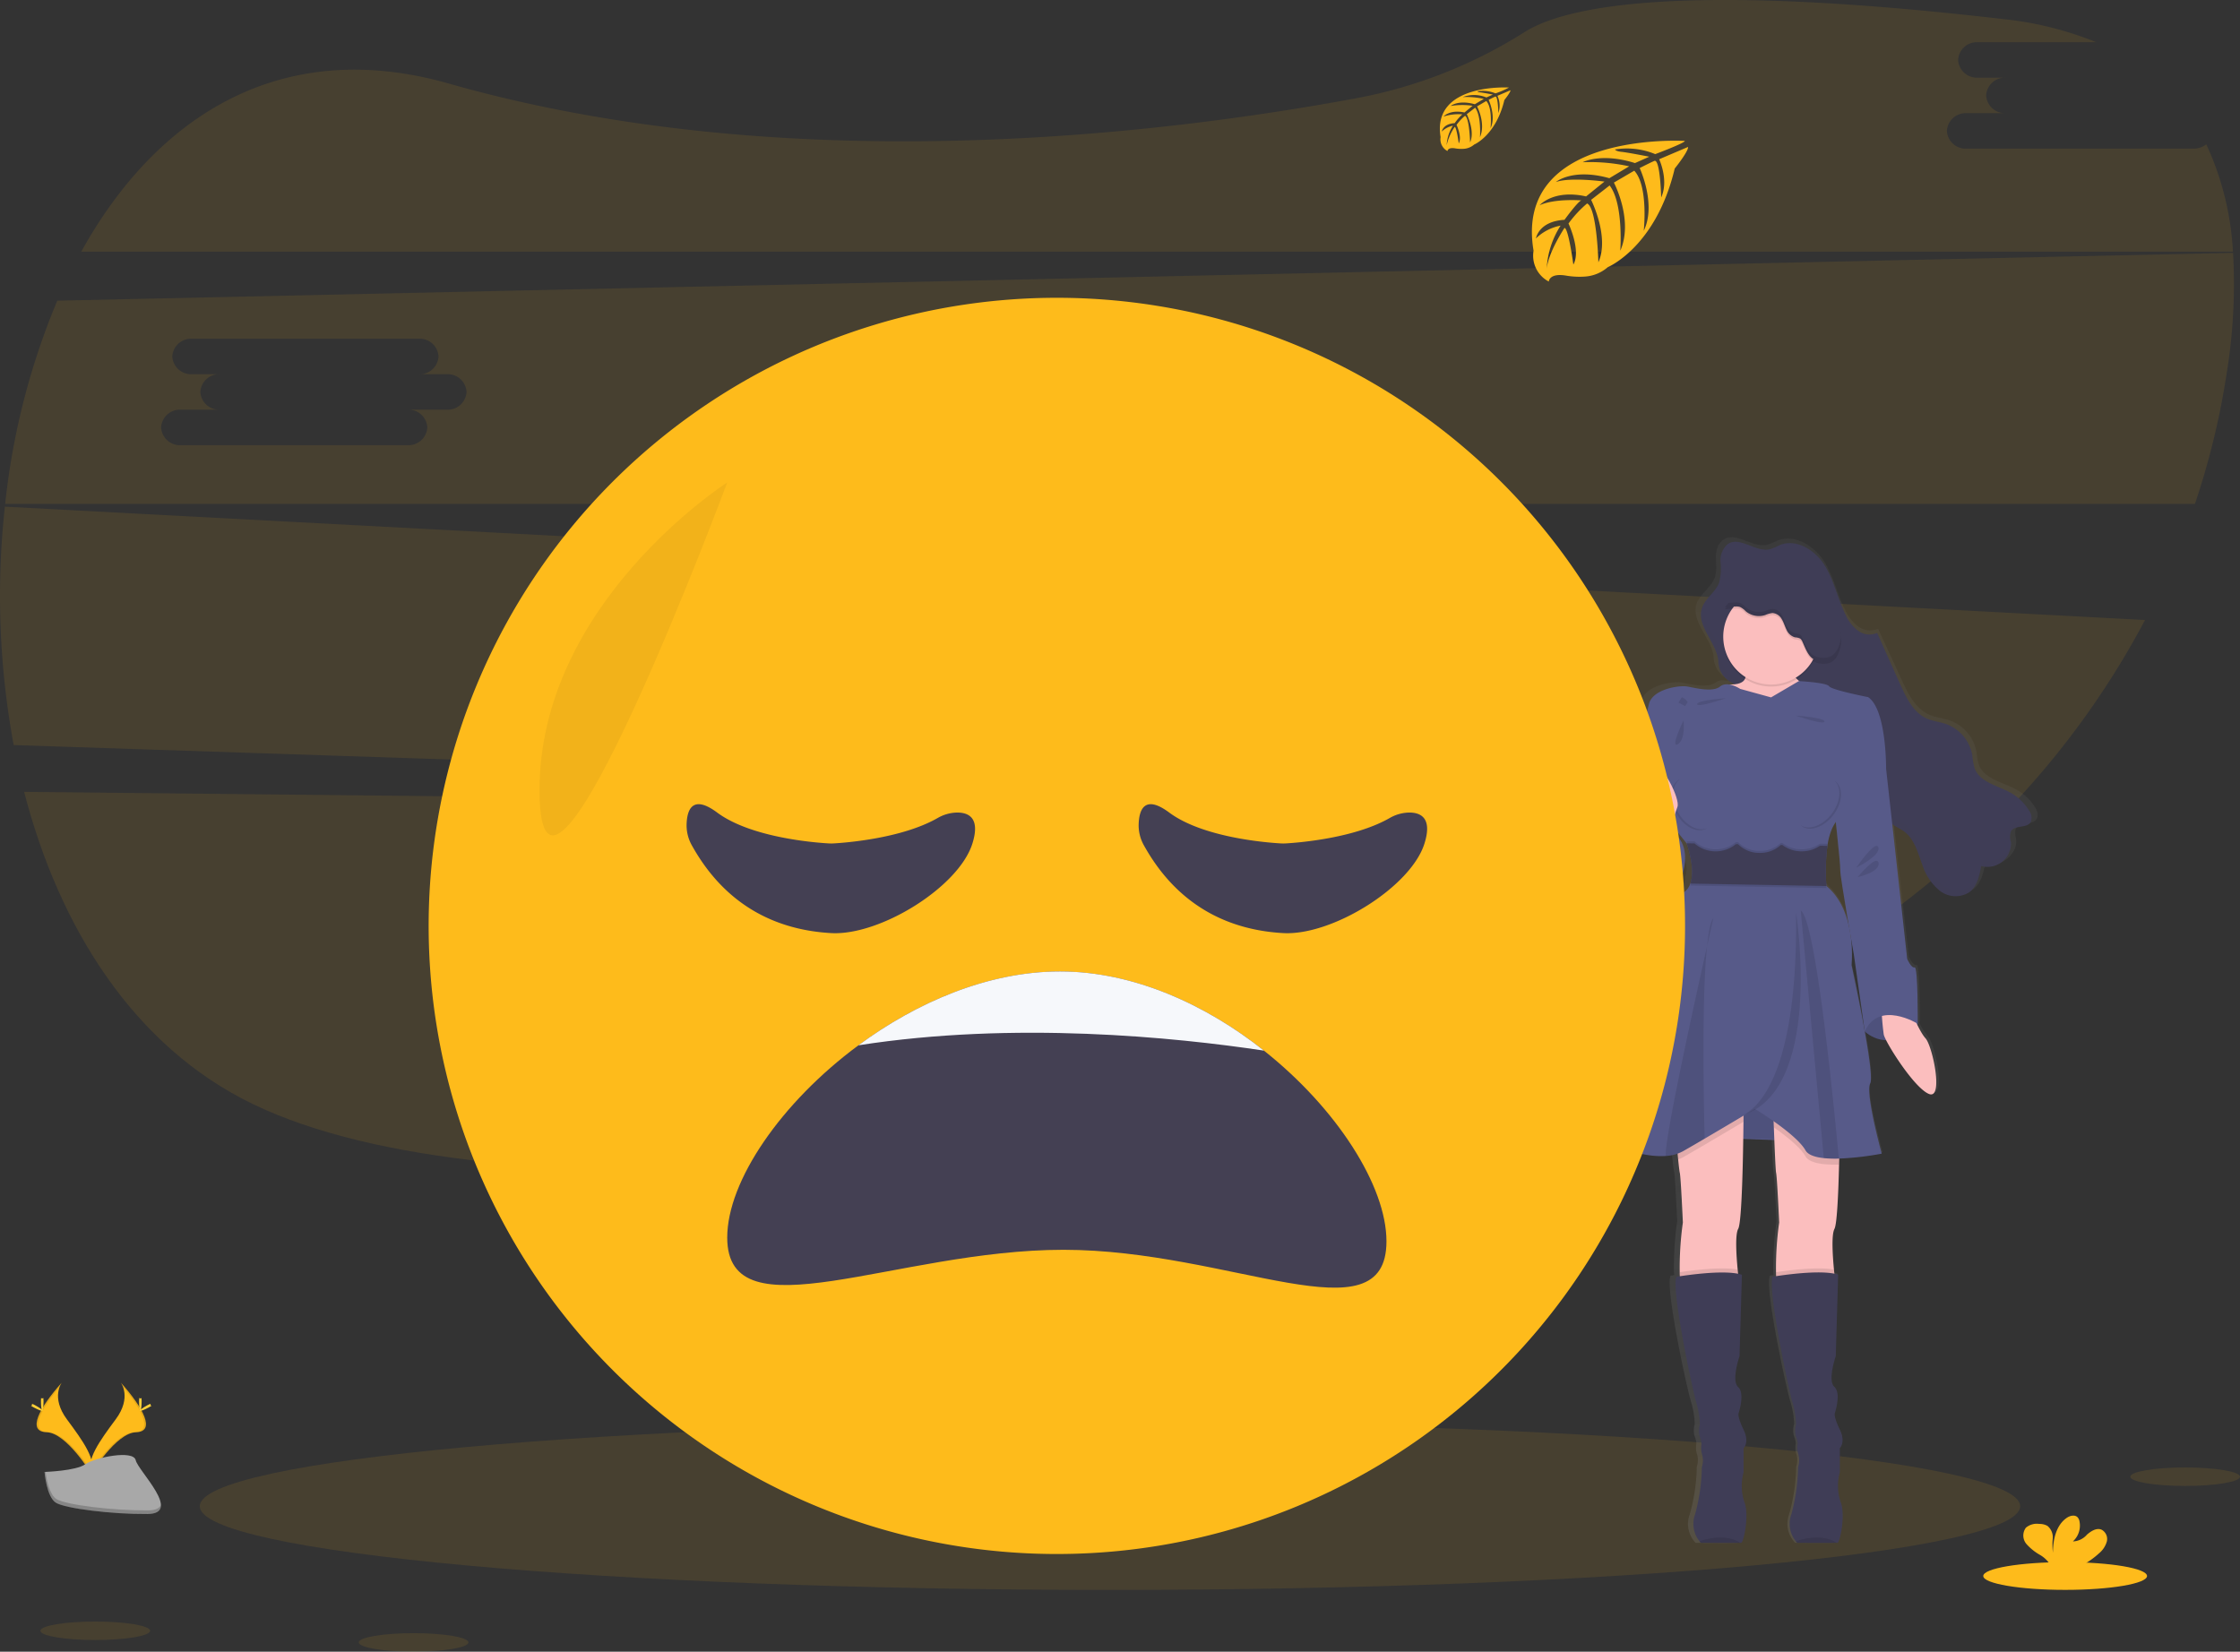 <svg xmlns="http://www.w3.org/2000/svg" xmlns:xlink="http://www.w3.org/1999/xlink" width="339.003" height="250" viewBox="0 0 339.003 250">
  <rect x="0" y="0" width="339.003" height="250" fill="#333333" stroke="none"/>
  <defs>
    <linearGradient id="linear-gradient" x1="0.5" y1="1" x2="0.5" gradientUnits="objectBoundingBox">
      <stop offset="0" stop-color="gray" stop-opacity="0.251"/>
      <stop offset="0.54" stop-color="gray" stop-opacity="0.122"/>
      <stop offset="1" stop-color="gray" stop-opacity="0.102"/>
    </linearGradient>
  </defs>
  <g id="Frame" transform="translate(0.003)">
    <rect id="Frame-2" data-name="Frame" width="339" height="250" fill="none"/>
    <path id="Vector" d="M299.794,3.133c-20.679,21.42-49.145,36.64-81.531,42.155C155.654,55.952,71.765,65.241,34.568,47.23,16.675,38.563,5.353,20.683,0,0Z" transform="translate(3.649 119.859)" fill="#febb1b" opacity="0.1"/>
    <path id="Vector-2" data-name="Vector" d="M319.668,22.5a3.135,3.135,0,0,0,1.932-.653,44.186,44.186,0,0,1,4.034,16.237H0C11.319,17.632,30.207,5.4,55.62,12.646,106.749,27.2,163.161,20.432,193.325,14.8a72.283,72.283,0,0,0,25.129-9.964c6.157-3.861,23.612-7.616,72.5-1.938a51.39,51.39,0,0,1,13.988,3.488h-17.93a2.845,2.845,0,0,0-2.971,2.684,2.847,2.847,0,0,0,2.971,2.687h4.241a2.842,2.842,0,0,0-2.968,2.684,2.845,2.845,0,0,0,2.968,2.687h-5.942a2.849,2.849,0,0,0-2.968,2.687,2.846,2.846,0,0,0,2.968,2.684h34.352Z" transform="translate(12.299 0.001)" fill="#febb1b" opacity="0.1"/>
    <path id="Vector-3" data-name="Vector" d="M324.632,17.158a127.93,127.93,0,0,1-20.956,28.906L2.071,36.085A123.994,123.994,0,0,1,.739,0ZM123,23.059a2.845,2.845,0,0,0-2.968-2.687h-4.241a2.842,2.842,0,0,0,2.968-2.684A2.845,2.845,0,0,0,115.788,15H81.435a2.85,2.85,0,0,0-2.971,2.687,2.847,2.847,0,0,0,2.971,2.684h4.244a2.847,2.847,0,0,0-2.968,2.687,2.844,2.844,0,0,0,2.968,2.684H79.737a2.849,2.849,0,0,0-2.968,2.687,2.846,2.846,0,0,0,2.968,2.684H114.09a2.847,2.847,0,0,0,2.971-2.684,2.849,2.849,0,0,0-2.971-2.687h5.939A2.842,2.842,0,0,0,123,23.059Z" transform="translate(-0.003 76.688)" fill="#febb1b" opacity="0.1"/>
    <path id="Vector-4" data-name="Vector" d="M336.18,18.394A116.841,116.841,0,0,1,331.4,38H0A109.2,109.2,0,0,1,7.886,7.24L337.166,0a83.9,83.9,0,0,1-.986,18.394ZM69.823,21.056a2.847,2.847,0,0,0-2.968-2.687H62.615a2.842,2.842,0,0,0,2.968-2.684A2.845,2.845,0,0,0,62.615,13H28.263a2.85,2.85,0,0,0-2.971,2.687,2.847,2.847,0,0,0,2.971,2.684h4.244a2.847,2.847,0,0,0-2.968,2.687,2.844,2.844,0,0,0,2.968,2.684H26.565A2.849,2.849,0,0,0,23.6,26.426a2.849,2.849,0,0,0,2.968,2.687H60.917a2.849,2.849,0,0,0,2.971-2.687,2.849,2.849,0,0,0-2.971-2.687h5.939A2.844,2.844,0,0,0,69.823,21.056Z" transform="translate(0.78 38.27)" fill="#febb1b" opacity="0.1"/>
    <path id="Vector-5" data-name="Vector" d="M275.5,12.669c0,7-61.672,12.669-137.749,12.669S0,19.666,0,12.669,61.672,0,137.749,0,275.5,5.672,275.5,12.669Z" transform="translate(30.232 215.317)" fill="#febb1b" opacity="0.1"/>
    <path id="Vector-6" data-name="Vector" d="M66.849,42.1a1.029,1.029,0,0,1-.154.558c-.616.967-2.49.4-3.082,1.377-.3.5-.086,1.115-.015,1.682.29,2.3-2.425,4.4-4.663,3.611-.271,1.476-.635,3.093-1.868,3.99a4.123,4.123,0,0,1-4.623-.237,8.31,8.31,0,0,1-2.727-3.931c-.7-1.824-1.227-3.885-2.829-5.059-.589-.422-1.273-.693-1.849-1.118l.69,6.045,1.646,14.441s.635,1.448,1.168,1.291.508,8.528.478,8.562-.065.065-.1.1a9.979,9.979,0,0,0,1.319,2.117c1.113,1.186,2.866,9.382.53,8.458-1.991-.792-5.526-5.931-6.687-8.165a5.4,5.4,0,0,1-3.322-1.2c.675,3.694,1.168,7.123.826,7.767-.8,1.494,1.8,10.679,1.8,10.679a47.806,47.806,0,0,1-6.65.746c-.025.308-.025.616-.025.924-.1,4.477-.327,9.061-.718,9.773-.487.869-.3,3.919-.08,6.162.022.222.043.431.065.635a4.734,4.734,0,0,1,.616.154L36.22,123.85s-1.328,3.716-.213,4.7.052,4.024.052,4.024-.157.573.8,2.465,0,2.773,0,2.773v3.654a7.592,7.592,0,0,0,.1,4.489c.851,2.012-.1,6.19-.478,6.242h-.12c-.928.043-6.2,0-6.2,0a2.532,2.532,0,0,1-.216-.25,4.128,4.128,0,0,1-.684-4.085,28.279,28.279,0,0,0,1.06-7.17,3.218,3.218,0,0,0,.052-1.849,3.265,3.265,0,0,1-.108-1.7,4.264,4.264,0,0,0-.308-1.186,3.569,3.569,0,0,1,.055-1.753,12.83,12.83,0,0,0-.533-3.251c-.478-1.34-3.982-17.279-3.131-19.189l.561-.086c-.018-.2-.046-.4-.046-.616a48.213,48.213,0,0,1,.5-7.555s-.32-6.858-.481-7.53c-.068-.287-.176-2.536-.277-5l-4.857-.185c-.077,5.272-.311,12.857-.8,13.726s-.3,3.919-.08,6.162c.022.222.043.431.065.635a4.875,4.875,0,0,1,.6.154l-.376,12.386s-1.328,3.716-.213,4.7.052,4.024.052,4.024-.157.573.8,2.465,0,2.773,0,2.773v3.66a7.592,7.592,0,0,0,.1,4.489c.851,2.012-.1,6.19-.478,6.242h-.12c-.928.043-6.2,0-6.2,0a2.532,2.532,0,0,1-.216-.25,4.128,4.128,0,0,1-.663-4.092,28.279,28.279,0,0,0,1.06-7.17,3.218,3.218,0,0,0,.052-1.849,3.265,3.265,0,0,1-.108-1.7,4.264,4.264,0,0,0-.308-1.186,3.543,3.543,0,0,1,.052-1.753,12.759,12.759,0,0,0-.53-3.251c-.478-1.34-3.982-17.279-3.131-19.189l.561-.086c-.018-.2-.046-.4-.046-.616a48.377,48.377,0,0,1,.493-7.555s-.317-6.858-.478-7.53c-.062-.268-.16-1.125-.256-2.049-.031-.28-.062-.588-.089-.9a7.354,7.354,0,0,1-1.849.351C5.149,93.7-.854,90.962.1,89.989c1.156-1.186,6.937-22.03,6.937-22.03s2.918-12.894,5.467-14.7a2.687,2.687,0,0,0,.958-1.3c.037-.1.068-.2.1-.308h-.1a4.929,4.929,0,0,0,.271-1.482,14.478,14.478,0,0,0-.857-4.03h.111c-.068-.194-.111-.308-.111-.308s-.817-.974-1.92-2.329l-.157.616c3.649,2.819.749,8.122.749,8.122-5.1,2.952-8.654-2.56-8.919-4.313-.145-.857.672-2.163,1.541-3.281a2.984,2.984,0,0,1,.037-1.827c.826-1.322.8-6.452.8-7.305a.182.182,0,0,1,0-.123c.373-.567.373-3.608.373-3.608s1-4.794,1.59-7.117,4.777-2.9,6-2.684,3.979.924,5.143,0a1.88,1.88,0,0,1,1.584-.277,1.024,1.024,0,0,1,.176-.018c.151,0,.287-.022.419-.022l-.333-.222a3.767,3.767,0,0,1-2.136-3.371c-.29-2.523-2.783-4.736-2.727-7.086a3.142,3.142,0,0,1,.176-1.02,3.253,3.253,0,0,1,.188-.422v.062c.644-1.251,2.019-2.123,2.515-3.454a3.8,3.8,0,0,0,.16-.616v.031a5.986,5.986,0,0,0,.086-1.128c-.006-.45-.034-.9-.034-1.343V2.709h0A3.94,3.94,0,0,1,18.592,1.1a.368.368,0,0,0,0,.062,2.157,2.157,0,0,1,.749-.82c1.908-1.235,4.373,1.309,6.6.789a11.977,11.977,0,0,0,1.572-.65c2.6-1.008,5.544.823,7.017,3.14S36.543,8.7,37.8,11.129a6.193,6.193,0,0,0,1.932,2.388,3.069,3.069,0,0,0,2.986.336q1.824,3.947,3.649,7.891c.94,2.037,2.049,4.24,4.151,5.133.94.4,1.985.49,2.952.813a6.252,6.252,0,0,1,4.126,4.692,11.366,11.366,0,0,0,.379,2.067c.814,2.129,3.609,2.607,5.643,3.722a7.793,7.793,0,0,1,2.854,2.7,2.631,2.631,0,0,1,.391.989v.1a.456.456,0,0,0,0,.065.379.379,0,0,1-.012.083Zm-29.915,7.86c.031-.558-.376-4.381-.706-7.361a7.465,7.465,0,0,0-.57.967,10.012,10.012,0,0,0-.749,2.693,1.755,1.755,0,0,0-.04.28h.04v.028a23.515,23.515,0,0,0-.247,3.321c.012,1.254.1,2.135.1,2.135h-.025a2.769,2.769,0,0,1,.025.308,10.758,10.758,0,0,1,3.516,6.116c-.616-3.506-1.374-7.937-1.341-8.488Zm1.658,10.266a19.406,19.406,0,0,1,.1,4.122s1.125,5,2.006,9.739v-.052L39.058,62.8s-.194-1.063-.465-2.576Z" transform="translate(241.512 81.321)" fill="url(#linear-gradient)"/>
    <path id="Vector-7" data-name="Vector" d="M2.638,18.006C2.33,15.159-.752,12.7.172,9.995c.5-1.476,2.074-2.379,2.6-3.845a8.979,8.979,0,0,0,.2-3.059A3.212,3.212,0,0,1,4.074.342c1.849-1.232,4.228,1.3,6.385.786A11.3,11.3,0,0,0,11.979.481c2.518-1,5.365.823,6.78,3.127s1.945,5.053,3.159,7.475a6.131,6.131,0,0,0,1.868,2.375,2.9,2.9,0,0,0,2.891.336L30.2,21.65c.925,2.024,1.985,4.218,4.006,5.108.906.4,1.917.487,2.854.81a6.163,6.163,0,0,1,4.006,4.668,11.5,11.5,0,0,0,.367,2.061c.786,2.12,3.489,2.594,5.458,3.7a7.633,7.633,0,0,1,2.774,2.684,1.777,1.777,0,0,1,.243,1.756c-.595.961-2.4.394-2.977,1.371a2.559,2.559,0,0,0,0,1.676,3.563,3.563,0,0,1-4.512,3.593c-.262,1.47-.616,3.081-1.806,3.971a3.882,3.882,0,0,1-4.465-.234A8.258,8.258,0,0,1,33.517,48.9c-.681-1.818-1.19-3.87-2.74-5.038-.561-.419-1.233-.69-1.781-1.112a7.514,7.514,0,0,1-2.29-4.005,41.9,41.9,0,0,0-1.849-5.586,8.408,8.408,0,0,0-3.923-4.236c-1.68-.755-3.615-.706-5.35-1.319-2.986-1.054-5.2-3.565-8.167-4.748a13.218,13.218,0,0,1-2.681-1.516,3.682,3.682,0,0,1-2.1-3.334Z" transform="translate(257.411 82.006)" fill="#3f3d56"/>
    <g id="Group" opacity="0.1">
      <path id="Vector-8" data-name="Vector" d="M.055,1.947A4.313,4.313,0,0,1,.459,0a5.5,5.5,0,0,0-.1,1.023,9.059,9.059,0,0,1-.2,3.059A3.119,3.119,0,0,1,0,4.455,14.177,14.177,0,0,0,.055,1.947Z" transform="translate(260.326 83.096)" opacity="0.1"/>
      <path id="Vector-9" data-name="Vector" d="M40.886,42.562a3.784,3.784,0,0,0,1.208-1.648,4.55,4.55,0,0,1-1.507,2.563,3.888,3.888,0,0,1-4.465-.237,8.255,8.255,0,0,1-2.638-3.91c-.681-1.818-1.2-3.87-2.74-5.038-.545-.419-1.22-.693-1.778-1.112a7.532,7.532,0,0,1-2.293-3.99A37.778,37.778,0,0,0,24.823,23.6,8.473,8.473,0,0,0,20.9,19.368c-1.676-.755-3.612-.7-5.347-1.319C12.564,17,10.354,14.484,7.387,13.3A13.391,13.391,0,0,1,4.7,11.785,3.8,3.8,0,0,1,2.638,8.43C2.33,5.586-.752,3.13.172.419A3.906,3.906,0,0,1,.354,0c-.422,2.514,2.29,4.84,2.6,7.509a3.808,3.808,0,0,0,2.065,3.355A13.391,13.391,0,0,0,7.7,12.38c2.968,1.183,5.177,3.694,8.167,4.748,1.735.613,3.67.564,5.347,1.319a8.408,8.408,0,0,1,3.923,4.236,41.466,41.466,0,0,1,1.849,5.586,7.552,7.552,0,0,0,2.293,3.99c.545.419,1.22.693,1.778,1.112,1.553,1.168,2.059,3.22,2.74,5.038a8.121,8.121,0,0,0,2.623,3.916,3.883,3.883,0,0,0,4.465.237Z" transform="translate(257.432 91.523)" opacity="0.1"/>
      <path id="Vector-10" data-name="Vector" d="M2.963,0a1.125,1.125,0,0,1-.142.724C2.272,1.608.7,1.2,0,1.892a1.3,1.3,0,0,1,.148-.721C.676.274,2.248.678,2.963,0Z" transform="translate(304.498 123.674)" opacity="0.1"/>
      <path id="Vector-11" data-name="Vector" d="M4.373,0A3.618,3.618,0,0,1,0,2.835c.074-.32.133-.65.191-.958A3.585,3.585,0,0,0,4.373,0Z" transform="translate(299.932 128.237)" opacity="0.1"/>
    </g>
    <path id="Vector-12" data-name="Vector" d="M10.275.936C9.2,3.45,15.052,5.351,15.052,5.351L14.589,11l-.361,9.348L7.964,23.736,2.928,17.327S-2.052,3.925.977,3.882s2-2.114,2-2.114,8.373-3.346,7.295-.832Z" transform="translate(261.049 99.725)" fill="#fbbebe"/>
    <path id="Vector-13" data-name="Vector" d="M.508,0H4.7L8.013,3.516C3.7,8.344,0,4.7,0,4.7Z" transform="translate(282.215 151.434)" fill="#575a89"/>
    <path id="Vector-14" data-name="Vector" d="M8.013,3.516C3.7,8.344,0,4.7,0,4.7L.508,0" transform="translate(282.108 151.434)" opacity="0.1"/>
    <path id="Vector-15" data-name="Vector" d="M4.108,0S5.6,3.9,6.675,5.084s2.774,9.345.515,8.421S.616,5.7.357,4.52A39.93,39.93,0,0,1,0,0Z" transform="translate(284.73 152.075)" fill="#fbbebe"/>
    <path id="Vector-16" data-name="Vector" d="M7.578,0,17.615.2l2.311,8.424L0,7.857Z" transform="translate(256.532 164.245)" fill="#575a89"/>
    <path id="Vector-17" data-name="Vector" d="M7.578,0l10.04.2L19.93,8.627,0,7.857Z" transform="translate(259.303 164.245)" opacity="0.1"/>
    <path id="Vector-18" data-name="Vector" d="M9.347,18.782c-.472.878-.29,3.916-.077,6.162.136,1.43.284,2.53.284,2.53S2.1,29.785.977,27.782A6.09,6.09,0,0,1,.5,25.339a49.264,49.264,0,0,1,.478-7.521s-.308-6.828-.462-7.5C.453,10.053.357,9.2.265,8.282.129,6.914,0,5.392,0,5.392L10.17,0s0,1.011-.018,2.567c-.055,4.887-.219,15.137-.8,16.216Z" transform="translate(253.706 167.224)" fill="#fbbebe"/>
    <path id="Vector-19" data-name="Vector" d="M9.054,2.707S1.606,5.017.478,3.015A6.09,6.09,0,0,1,0,.571C1.541.337,6.231-.31,8.771.177c.136,1.43.284,2.53.284,2.53Z" transform="translate(254.205 191.992)" opacity="0.1"/>
    <path id="Vector-20" data-name="Vector" d="M9.937,40.912H9.82c-.9.034-5.994,0-5.994,0a2.774,2.774,0,0,1-.21-.246A4.2,4.2,0,0,1,2.954,36.6,28.936,28.936,0,0,0,3.98,29.46a3.308,3.308,0,0,0,.052-1.849,3.336,3.336,0,0,1-.1-1.695,4.389,4.389,0,0,0-.308-1.18,3.52,3.52,0,0,1,.052-1.747,13.077,13.077,0,0,0-.515-3.235C2.7,18.42-.695,2.553.128.652c0,0,7.19-1.232,9.914-.308L9.682,12.668s-1.285,3.7-.206,4.674.052,4.005.052,4.005-.154.564.77,2.465,0,2.773,0,2.773V30.23a7.793,7.793,0,0,0,.1,4.468c.82,2-.1,6.15-.462,6.215Z" transform="translate(253.578 192.607)" fill="#3f3d56"/>
    <path id="Vector-21" data-name="Vector" d="M9.347,20.353c-.472.878-.29,3.916-.077,6.162.136,1.43.284,2.53.284,2.53S2.1,31.356.977,29.353A6.09,6.09,0,0,1,.5,26.91a49.264,49.264,0,0,1,.478-7.521s-.308-6.828-.462-7.5c-.083-.36-.228-3.8-.342-6.883C.077,2.379,0,0,0,0L10.17,1.571s0,4.471-.126,9.064c-.111,4.455-.317,9.021-.7,9.718Z" transform="translate(268.28 165.653)" fill="#fbbebe"/>
    <path id="Vector-22" data-name="Vector" d="M9.054,2.707S1.606,5.017.478,3.015A6.09,6.09,0,0,1,0,.571C1.541.337,6.231-.31,8.771.177c.136,1.43.284,2.53.284,2.53Z" transform="translate(268.779 191.992)" opacity="0.1"/>
    <path id="Vector-23" data-name="Vector" d="M9.947,40.924H9.83c-.9.034-5.994,0-5.994,0a2.774,2.774,0,0,1-.21-.246,4.2,4.2,0,0,1-.663-4.067A28.9,28.9,0,0,0,3.98,29.46a3.308,3.308,0,0,0,.052-1.849,3.336,3.336,0,0,1-.1-1.695,4.389,4.389,0,0,0-.308-1.18,3.52,3.52,0,0,1,.052-1.747,13.077,13.077,0,0,0-.515-3.235C2.7,18.42-.695,2.553.128.652c0,0,7.19-1.232,9.914-.308L9.682,12.668s-1.285,3.7-.206,4.674.052,4.005.052,4.005-.154.564.77,2.465,0,2.773,0,2.773V30.23a7.793,7.793,0,0,0,.1,4.468c.82,2-.092,6.162-.453,6.227Z" transform="translate(268.142 192.595)" fill="#3f3d56"/>
    <path id="Vector-24" data-name="Vector" d="M14.484,7.24A7.242,7.242,0,1,1,7.242,0,7.241,7.241,0,0,1,14.484,7.24Z" transform="translate(260.794 89.434)" opacity="0.1"/>
    <path id="Vector-25" data-name="Vector" d="M14.484,7.24A7.242,7.242,0,1,1,7.242,0,7.241,7.241,0,0,1,14.484,7.24Z" transform="translate(260.794 89.126)" fill="#fbbebe"/>
    <path id="Vector-26" data-name="Vector" d="M0,5.392,10.17,0s0,1.011-.018,2.567c-1.485.887-3.726,2.221-5.88,3.482C3.1,6.735,1.957,7.4.977,7.958a4.377,4.377,0,0,1-.712.308C.129,6.914,0,5.392,0,5.392Z" transform="translate(253.706 167.224)" opacity="0.1"/>
    <path id="Vector-27" data-name="Vector" d="M10.157,1.571s0,4.471-.126,9.064H9.994a17.1,17.1,0,0,1-2.277-.071c-1.328-.142-2.391-.493-2.774-1.189C4.17,8.02,2,6.295.173,5.01.077,2.379,0,0,0,0Z" transform="translate(268.292 165.641)" opacity="0.1"/>
    <path id="Vector-28" data-name="Vector" d="M33.791,24.963a29.316,29.316,0,0,0-.148,6.048c4.672,3.851,3.8,11.964,3.8,11.964s3.6,16.434,2.826,17.923,1.744,10.63,1.744,10.63a44.853,44.853,0,0,1-6.493.746,17.1,17.1,0,0,1-2.277-.071c-1.328-.142-2.391-.493-2.774-1.189-1.436-2.514-7.652-6.264-7.652-6.264s-3.939,2.36-7.606,4.508c-1.171.687-2.314,1.353-3.294,1.91a6.115,6.115,0,0,1-2.573.706C4.983,72.2-.827,69.466.1,68.5,1.229,67.315,6.829,46.57,6.829,46.57s2.823-12.839,5.288-14.635a2.665,2.665,0,0,0,.925-1.291c.844-2.345-.567-6.1-.567-6.1s-7.96-9.807-7.6-10.374.361-3.593.361-3.593S6.209,5.8,6.773,3.488,11.4.61,12.576.817s3.849.924,4.977,0,3.032.36,3.032.36l4.678,1.288L29.47,0s4.216.216,4.576.78,5.908,1.645,5.908,1.645c2.823,1.9,2.721,10.938,2.721,10.938s-6.78,5.9-8.167,8.935a10.184,10.184,0,0,0-.718,2.665Z" transform="translate(242.766 103.092)" fill="#575a89"/>
    <path id="Vector-29" data-name="Vector" d="M6.475,0,8.016,1.232,9.609,15.559,11.2,29.939s.616,1.439,1.131,1.285.462,8.522.462,8.522-5.9-3.626-8.013,1.189L3.134,29.322S1.026,17.46,1.079,16.536,0,5.6,0,5.6Z" transform="translate(277.433 115.204)" fill="#575a89"/>
    <path id="Vector-30" data-name="Vector" d="M7.8,4.313c0,.154-2.774,13.3-4.006,13.812S-.729,10.22.146,8.781s.77-7.395.77-7.395L2.048,0S7.8,4.159,7.8,4.313Z" transform="translate(246.728 115.872)" fill="#575a89"/>
    <path id="Vector-31" data-name="Vector" d="M8.642,9.678C3.711,12.626.269,7.139.013,5.392S3.354,0,3.354,0C13.215,1.078,8.642,9.678,8.642,9.678Z" transform="translate(245.32 124.345)" fill="#575a89"/>
    <path id="Vector-32" data-name="Vector" d="M6.2.807C5.307.841.21.807.21.807A2.773,2.773,0,0,1,0,.56C1.3.117,4.12-.549,6.2.807Z" transform="translate(257.195 232.722)" opacity="0.1"/>
    <path id="Vector-33" data-name="Vector" d="M6.2.807C5.307.841.21.807.21.807A2.773,2.773,0,0,1,0,.56C1.3.117,4.114-.549,6.2.807Z" transform="translate(271.774 232.722)" opacity="0.1"/>
    <path id="Vector-34" data-name="Vector" d="M6.248,0c-.786,7.536-.527,22.492-.364,29.134-1.171.687-2.314,1.353-3.294,1.91a6.115,6.115,0,0,1-2.573.706C-.31,29.741,4.214,9.108,6.248,0Z" transform="translate(252.093 143.214)" opacity="0.1"/>
    <path id="Vector-35" data-name="Vector" d="M.961,0C.94.108.567,1.747,0,4.277.222,2.117.53.567.961,0Z" transform="translate(258.341 138.937)" opacity="0.1"/>
    <path id="Vector-36" data-name="Vector" d="M8.564,0S12.931,27.421,0,30.811C0,30.8,8.946,29.439,8.564,0Z" transform="translate(263.25 138.124)" opacity="0.1"/>
    <path id="Vector-37" data-name="Vector" d="M5.766,37.564a17.1,17.1,0,0,1-2.277-.071L0,0C2.225,1.454,4.888,28.062,5.766,37.564Z" transform="translate(272.52 137.8)" opacity="0.1"/>
    <path id="Vector-38" data-name="Vector" d="M0,4.66A10.674,10.674,0,0,0,.946,3.5,9.008,9.008,0,0,1,6.019.349,11.534,11.534,0,0,1,7.667.041a9.046,9.046,0,0,1,8.275,3.817,9.907,9.907,0,0,1,1.612,4.332,5.629,5.629,0,0,1-.564,3.6,2.36,2.36,0,0,1-.906.9,2.518,2.518,0,0,1-1.233.222,2.826,2.826,0,0,1-1.2-.262c-1.026-.508-1.408-1.735-1.889-2.773a1.134,1.134,0,0,0-.345-.478,2.2,2.2,0,0,0-.8-.185A2.018,2.018,0,0,1,9.353,8.064c-.262-.527-.419-1.112-.724-1.605a1.762,1.762,0,0,0-1.4-.924,3.877,3.877,0,0,0-1.106.308,3.1,3.1,0,0,1-2.94-.57,3,3,0,0,0-.869-.653,1.908,1.908,0,0,0-.687-.071C1.082,4.561.539,4.607,0,4.66Z" transform="translate(261.019 87.559)" opacity="0.1"/>
    <path id="Vector-39" data-name="Vector" d="M0,4.66A10.674,10.674,0,0,0,.946,3.5,9.008,9.008,0,0,1,6.019.349,11.534,11.534,0,0,1,7.667.041a9.046,9.046,0,0,1,8.275,3.817,9.907,9.907,0,0,1,1.612,4.332,5.629,5.629,0,0,1-.564,3.6,2.36,2.36,0,0,1-.906.9,2.518,2.518,0,0,1-1.233.222,2.826,2.826,0,0,1-1.2-.262c-1.026-.508-1.408-1.735-1.889-2.773a1.134,1.134,0,0,0-.345-.478,2.2,2.2,0,0,0-.8-.185A2.018,2.018,0,0,1,9.353,8.064c-.262-.527-.419-1.112-.724-1.605a1.762,1.762,0,0,0-1.4-.924,3.877,3.877,0,0,0-1.106.308,3.1,3.1,0,0,1-2.94-.57,3,3,0,0,0-.869-.653,1.908,1.908,0,0,0-.687-.071C1.082,4.561.539,4.607,0,4.66Z" transform="translate(261.019 87.251)" fill="#3f3d56"/>
    <path id="Vector-40" data-name="Vector" d="M1.259,0S1.62,2.878.387,3.6,1.259,0,1.259,0Z" transform="translate(253.525 109.042)" opacity="0.1"/>
    <path id="Vector-41" data-name="Vector" d="M0,3.3S2.927-1.011,3.34.221,0,3.3,0,3.3Z" transform="translate(280.927 128.028)" opacity="0.1"/>
    <path id="Vector-42" data-name="Vector" d="M0,2.478S2.887-1.065,3.164.322,0,2.478,0,2.478Z" transform="translate(281.134 130.287)" opacity="0.1"/>
    <path id="Vector-43" data-name="Vector" d="M20.179.373,21.31.394V.422a29.316,29.316,0,0,0-.148,6.048L.567,6.1C1.411,3.759,0,0,0,0L1.2.022a4.842,4.842,0,0,0,3.1,1.2A4.842,4.842,0,0,0,7.455.136h.336a4.5,4.5,0,0,0,1.509,1,4.5,4.5,0,0,0,1.779.322A4.562,4.562,0,0,0,14.25.262H14.5a4.688,4.688,0,0,0,2.9.955A4.741,4.741,0,0,0,20.179.373Z" transform="translate(255.247 127.331)" opacity="0.1"/>
    <path id="Vector-44" data-name="Vector" d="M20.179.373,21.31.394V.422a29.316,29.316,0,0,0-.148,6.048L.567,6.1C1.411,3.759,0,0,0,0L1.2.022a4.842,4.842,0,0,0,3.1,1.2A4.842,4.842,0,0,0,7.455.136h.336a4.5,4.5,0,0,0,1.509,1,4.5,4.5,0,0,0,1.779.322A4.562,4.562,0,0,0,14.25.262H14.5a4.688,4.688,0,0,0,2.9.955A4.741,4.741,0,0,0,20.179.373Z" transform="translate(255.247 127.947)" opacity="0.1"/>
    <path id="Vector-45" data-name="Vector" d="M17.406,1.217A4.741,4.741,0,0,0,20.179.373L21.31.394V.422a29.316,29.316,0,0,0-.148,6.048L.567,6.1C1.411,3.759,0,0,0,0L1.2.022a4.842,4.842,0,0,0,3.1,1.2A4.842,4.842,0,0,0,7.455.136h.336a4.5,4.5,0,0,0,1.509,1,4.5,4.5,0,0,0,1.779.322A4.562,4.562,0,0,0,14.25.262H14.5a4.688,4.688,0,0,0,2.9.955Z" transform="translate(255.247 127.639)" fill="#3f3d56"/>
    <path id="Vector-46" data-name="Vector" d="M0,0S4.335.277,4.363.894,0,0,0,0Z" transform="translate(271.737 108.311)" opacity="0.1"/>
    <path id="Vector-47" data-name="Vector" d="M0,.894C.028.277,4.363,0,4.363,0S-.028,1.51,0,.894Z" transform="translate(256.84 105.683)" opacity="0.1"/>
    <path id="Vector-48" data-name="Vector" d="M4.931,5.167C3.507,7.028,1.35,7.767.117,6.825.074,6.791.04,6.754,0,6.72c1.257.807,3.325.059,4.687-1.741S6.234,1,5.125,0c.043.028.086.052.129.083,1.239.946,1.1,3.223-.324,5.084Z" transform="translate(272.52 118.199)" opacity="0.1"/>
    <path id="Vector-49" data-name="Vector" d="M5.394,7.388a1.18,1.18,0,0,1-.129.086C3.9,8.22,1.868,7.185.74,5.139S-.209.823,1.153.065C1.2.04,1.249.022,1.3,0,.053.829-.089,3.013,1.009,4.991S4.035,8,5.394,7.388Z" transform="translate(252.947 117.955)" opacity="0.1"/>
    <path id="Vector-50" data-name="Vector" d="M1.411.743l-.4.616L0,.82.533,0a2.234,2.234,0,0,1,.878.743Z" transform="translate(254.011 105.523)" opacity="0.1"/>
    <path id="Vector-51" data-name="Vector" d="M1,13.867s.9-4.246-.308-5.6S-.127-.152,1.722,0s4.623,5.749,4.16,6.932-2.21,7.24-2.21,7.24Z" transform="translate(247.978 115.201)" fill="#fbbebe"/>
    <path id="Vector-52" data-name="Vector" d="M16.95,7.256A4.707,4.707,0,0,0,17.6,5.01a5.11,5.11,0,0,1-.616,2.853,2.36,2.36,0,0,1-.906.9,2.518,2.518,0,0,1-1.233.222,2.826,2.826,0,0,1-1.2-.262c-1.026-.508-1.408-1.735-1.889-2.773a1.134,1.134,0,0,0-.345-.478,2.2,2.2,0,0,0-.792-.194A2.018,2.018,0,0,1,9.353,4.125C9.091,3.6,8.934,3.013,8.629,2.52a1.762,1.762,0,0,0-1.4-.924,3.788,3.788,0,0,0-1.106.324,3.107,3.107,0,0,1-1.544.091,3.107,3.107,0,0,1-1.4-.664A3,3,0,0,0,2.311.693,1.908,1.908,0,0,0,1.624.622C1.082.635.539.681,0,.727A7.748,7.748,0,0,0,.564.068C.918.04,1.27.006,1.624.006a1.908,1.908,0,0,1,.687.071A3,3,0,0,1,3.18.73a3.107,3.107,0,0,0,1.4.664A3.107,3.107,0,0,0,6.12,1.3,3.788,3.788,0,0,1,7.227.98a1.7,1.7,0,0,1,1.4.924c.3.5.459,1.081.724,1.605a2.034,2.034,0,0,0,1.257,1.155,2.2,2.2,0,0,1,.792.194,1.134,1.134,0,0,1,.314.487c.481,1.035.863,2.261,1.889,2.773a2.826,2.826,0,0,0,1.2.262,2.518,2.518,0,0,0,1.233-.222,2.36,2.36,0,0,0,.906-.9Z" transform="translate(261.028 91.181)" opacity="0.1"/>
    <path id="Vector-53" data-name="Vector" d="M5.547,1.879c0,1.038-1.242,1.879-2.774,1.879S0,2.917,0,1.879,1.242,0,2.774,0,5.547.841,5.547,1.879Z" transform="translate(247.573 128.677)" fill="#575a89"/>
    <path id="Vector-54" data-name="Vector" d="M190.145,95.051A95.072,95.072,0,1,1,95.072,0,95.061,95.061,0,0,1,190.145,95.051Z" transform="translate(64.868 45.073)" fill="#febb1b"/>
    <path id="Vector-55" data-name="Vector" d="M99.769,40.842c0,15-23.594,1.282-48.889,1.282S0,55.28,0,40.276c0-8.556,8.154-20.455,19.853-29.1C28.667,4.665,39.49,0,50.362,0,61.543,0,72.5,5.05,81.232,11.982c11.027,8.741,18.537,20.486,18.537,28.86Z" transform="translate(110.056 147.046)" fill="#444053"/>
    <path id="Vector-56" data-name="Vector" d="M61.376,11.982C47.931,9.958,23.612,7.49,0,11.178,8.814,4.665,19.637,0,30.509,0,41.687,0,52.64,5.05,61.376,11.982Z" transform="translate(129.909 147.04)" fill="#f6f8fb"/>
    <path id="Vector-57" data-name="Vector" d="M0,46.937C-.233,18.3,28.406,0,28.406,0S.236,75.569,0,46.937Z" transform="translate(81.65 73.027)" opacity="0.05"/>
    <path id="Vector-58" data-name="Vector" d="M18.661,2.03a11.2,11.2,0,0,0-6.08-.706s.049.265,1,.364,4.179.733,4.179.733L15.6,3.386c-5.143-1.621-7.917-.126-7.917-.126a27.557,27.557,0,0,1,7.039.616l-3,1.8c-5.584-1.571-8.108.585-8.108.585,2.194-.783,7.365-.074,7.365-.074L8.2,8.433c-4.934-1.106-7.03,1.331-7.03,1.331,2.382-1.057,6.311-.727,6.311-.727-.539.166-2.552,2.939-2.552,2.939C.994,12.2.614,14.786.614,14.786A7.311,7.311,0,0,1,4.34,12.854a13.318,13.318,0,0,0-2.1,6.51C2.5,16.856,4.932,13.2,4.932,13.2c.6.031,1.341,5.546,1.341,5.546,1.2-2.144-.737-6.208-.737-6.208A17.1,17.1,0,0,1,8.353,9.5c1.482.625,1.707,8.9,1.707,8.9,1.723-3.845-1.1-9.447-1.1-9.447l2.8-2.178c2.139,2.77,1.615,9.881,1.615,9.881,2.04-4.637-.968-10.318-.968-10.318l3.082-1.8c2.173,2.323,1.436,9.1,1.436,9.1,1.957-4-.616-9.5-.616-9.5s2.1-1.066,2.274-1.094c.841-.12.983,5.546.983,5.546,1.186-2.625-.308-5.783-.308-5.783L23.629.946c.083.666-2.015,3.266-2.015,3.266C18.775,16.132,11.481,19.142,11.481,19.142h0a5.856,5.856,0,0,1-3.445,1.423,12.021,12.021,0,0,1-2.82-.136c-2.613-.456-2.66.89-2.66.89A4.418,4.418,0,0,1,.251,16.65C-2.809-1.528,23.139.034,23.139.034c.077.287-4.478,2-4.478,2Z" transform="translate(231.837 21.297)" fill="#febb1b"/>
    <path id="Vector-59" data-name="Vector" d="M8.42.9A5.052,5.052,0,0,0,5.677.588s.028.12.453.163,1.886.33,1.886.33l-.971.438A4.879,4.879,0,0,0,3.467,1.46a12.334,12.334,0,0,1,3.18.274l-1.356.813c-2.524-.712-3.664.262-3.664.262a10.7,10.7,0,0,1,3.328-.031L3.723,3.793C1.492,3.306.546,4.409.546,4.409A7.228,7.228,0,0,1,3.4,4.079,7.686,7.686,0,0,0,2.244,5.407C.459,5.509.29,6.677.29,6.677A3.3,3.3,0,0,1,1.973,5.8a6,6,0,0,0-.946,2.942A8.261,8.261,0,0,1,2.241,5.974c.284.009.616,2.5.616,2.5.542-.958-.333-2.807-.333-2.807A7.728,7.728,0,0,1,3.8,4.295c.672.283.774,4.024.774,4.024.777-1.738-.5-4.267-.5-4.267l1.264-.983c.965,1.251.73,4.464.73,4.464.921-2.1-.438-4.665-.438-4.665l1.393-.813c.98,1.051.647,4.113.647,4.113.878-1.806-.287-4.292-.287-4.292s.952-.493,1.029-.493c.379-.062.444,2.5.444,2.5a3.537,3.537,0,0,0-.145-2.613L10.688.425c.025.3-.925,1.476-.925,1.476C8.481,7.287,5.187,8.648,5.187,8.648h0a2.678,2.678,0,0,1-1.559.644,5.567,5.567,0,0,1-1.273-.062c-1.183-.216-1.2.4-1.2.4A2,2,0,0,1,.111,7.521C-1.257-.693,10.454.015,10.454.015A12.412,12.412,0,0,1,8.42.9Z" transform="translate(217.908 13.233)" fill="#febb1b"/>
    <path id="Vector-60" data-name="Vector" d="M16.6,1.4c0,.774-3.716,1.4-8.3,1.4S0,2.176,0,1.4,3.716,0,8.3,0,16.6.628,16.6,1.4Z" transform="translate(322.402 222.116)" fill="#febb1b" opacity="0.1"/>
    <path id="Vector-61" data-name="Vector" d="M16.6,1.4c0,.774-3.716,1.4-8.3,1.4S0,2.176,0,1.4,3.716,0,8.3,0,16.6.628,16.6,1.4Z" transform="translate(6.114 245.437)" fill="#febb1b" opacity="0.1"/>
    <path id="Vector-62" data-name="Vector" d="M16.6,1.4c0,.774-3.716,1.4-8.3,1.4S0,2.176,0,1.4,3.716,0,8.3,0,16.6.628,16.6,1.4Z" transform="translate(54.291 247.196)" fill="#febb1b" opacity="0.1"/>
    <path id="Vector-63" data-name="Vector" d="M24.784,2.1c0,1.157-5.548,2.1-12.392,2.1S0,3.252,0,2.1,5.548,0,12.392,0,24.784.938,24.784,2.1Z" transform="translate(300.145 236.446)" fill="#febb1b"/>
    <path id="Vector-64" data-name="Vector" d="M11.459,5.71A12.565,12.565,0,0,1,8.676,7.636H4.162a1.488,1.488,0,0,0-.111-.256A4.622,4.622,0,0,0,2.559,5.96,7.993,7.993,0,0,1,.476,4.29,1.981,1.981,0,0,1,.4,1.825a2.565,2.565,0,0,1,2.015-.57,2.466,2.466,0,0,1,1.233.29,2.228,2.228,0,0,1,.814,1.919,9.889,9.889,0,0,0,.028,2.157c.009-1.96.456-4.135,2.059-5.262C7.049,0,7.811-.187,8.233.263A1.269,1.269,0,0,1,8.51.879a3.225,3.225,0,0,1-1,3.023A2.925,2.925,0,0,0,9.635,2.879c.613-.53,1.424-1.057,2.182-.767a1.59,1.59,0,0,1,.826,1.815A3.614,3.614,0,0,1,11.459,5.71Z" transform="translate(306.2 229.408)" fill="#febb1b"/>
    <path id="Vector-65" data-name="Vector" d="M6.963,7.5c-3.048.089-6.78,6.295-6.78,6.295-.817-2.083,1.223-4.911,3.7-8.245S4.664,0,4.664,0C8,3.731,10.011,7.407,6.963,7.5Z" transform="translate(13.623 209.284)" fill="#febb1b"/>
    <path id="Vector-66" data-name="Vector" d="M6.872,7.505C3.824,7.595.092,13.8.092,13.8A2.862,2.862,0,0,1,0,13.526c.749-1.2,3.948-5.943,6.6-6.02,2.848-.08,1.27-3.331-1.695-6.812A2.773,2.773,0,0,0,4.564,0C7.9,3.731,9.92,7.416,6.872,7.505Z" transform="translate(13.723 209.284)" opacity="0.1"/>
    <path id="Vector-67" data-name="Vector" d="M.391.5c0,.78-.089,1.411-.2,1.411S0,1.3,0,.5.108.092.219.092.391-.275.391.5Z" transform="translate(21.042 211.598)" fill="#ffd037"/>
    <path id="Vector-68" data-name="Vector" d="M1.335.533C.651.905.056,1.13,0,1.035S.466.563,1.15.191s.413-.1.465,0,.416-.031-.28.342Z" transform="translate(21.165 212.501)" fill="#ffd037"/>
    <path id="Vector-69" data-name="Vector" d="M3.8,0s-1.692,2.212.78,5.546,4.515,6.162,3.7,8.245c0,0-3.735-6.205-6.78-6.295S.459,3.731,3.8,0Z" transform="translate(5.541 209.284)" fill="#febb1b"/>
    <path id="Vector-70" data-name="Vector" d="M3.808,0a2.659,2.659,0,0,0-.345.693C.5,4.175-1.083,7.425,1.768,7.505c2.653.077,5.855,4.822,6.6,6.02a2.849,2.849,0,0,1-.089.274S4.544,7.595,1.5,7.505.464,3.731,3.808,0Z" transform="translate(5.536 209.284)" opacity="0.1"/>
    <path id="Vector-71" data-name="Vector" d="M.173.092C.28.092.388-.29.388.5S.3,1.916.194,1.916,0,1.284,0,.5.065.092.173.092Z" transform="translate(6.197 211.598)" fill="#ffd037"/>
    <path id="Vector-72" data-name="Vector" d="M.137.191c.049-.1-.219-.373.465,0s1.2.749,1.146.844S1.1.905.414.533.088.292.137.191Z" transform="translate(4.701 212.501)" fill="#ffd037"/>
    <path id="Vector-73" data-name="Vector" d="M0,2.562S4.734,2.417,6.164,1.4,13.446-.827,13.8.784s7.113,8.1,1.769,8.146S3.153,8.1,1.729,7.23,0,2.562,0,2.562Z" transform="translate(6.737 220.232)" fill="#a8a8a8"/>
    <path id="Vector-74" data-name="Vector" d="M17.609,5.01c.028.81-.505,1.374-2.046,1.374-5.344.043-12.426-.835-13.84-1.7S0,0,0,0H.157C.3,1.094.733,3.463,1.818,4.122c1.424.866,8.5,1.744,13.84,1.7,1.149-.009,1.735-.317,1.951-.813Z" transform="translate(6.737 222.788)" opacity="0.2"/>
    <path id="Vector-75" data-name="Vector" d="M22.232,5.936c1.809-.1,10.324-.743,15.732-3.827a6.131,6.131,0,0,1,2.857-.841c1.72-.049,3.7.669,2.432,4.686C41.2,12.526,29.283,19.921,21.887,19.511,14.774,19.117,6.336,16.251.764,6.176A6.161,6.161,0,0,1,0,3.006C.068.972.808-1.576,4.626,1.265,9.785,5.1,19.572,5.828,21.535,5.936a6.509,6.509,0,0,0,.7,0Z" transform="translate(103.908 121.724)" fill="#444053"/>
    <path id="Vector-76" data-name="Vector" d="M22.232,5.936c1.809-.1,10.324-.743,15.732-3.827a6.131,6.131,0,0,1,2.857-.841c1.72-.049,3.7.669,2.432,4.686C41.2,12.526,29.283,19.921,21.887,19.511,14.774,19.117,6.336,16.251.764,6.176A6.161,6.161,0,0,1,0,3.006C.068.972.808-1.576,4.626,1.265,9.785,5.1,19.572,5.828,21.535,5.936a6.509,6.509,0,0,0,.7,0Z" transform="translate(172.323 121.724)" fill="#444053"/>
  </g>
</svg>
